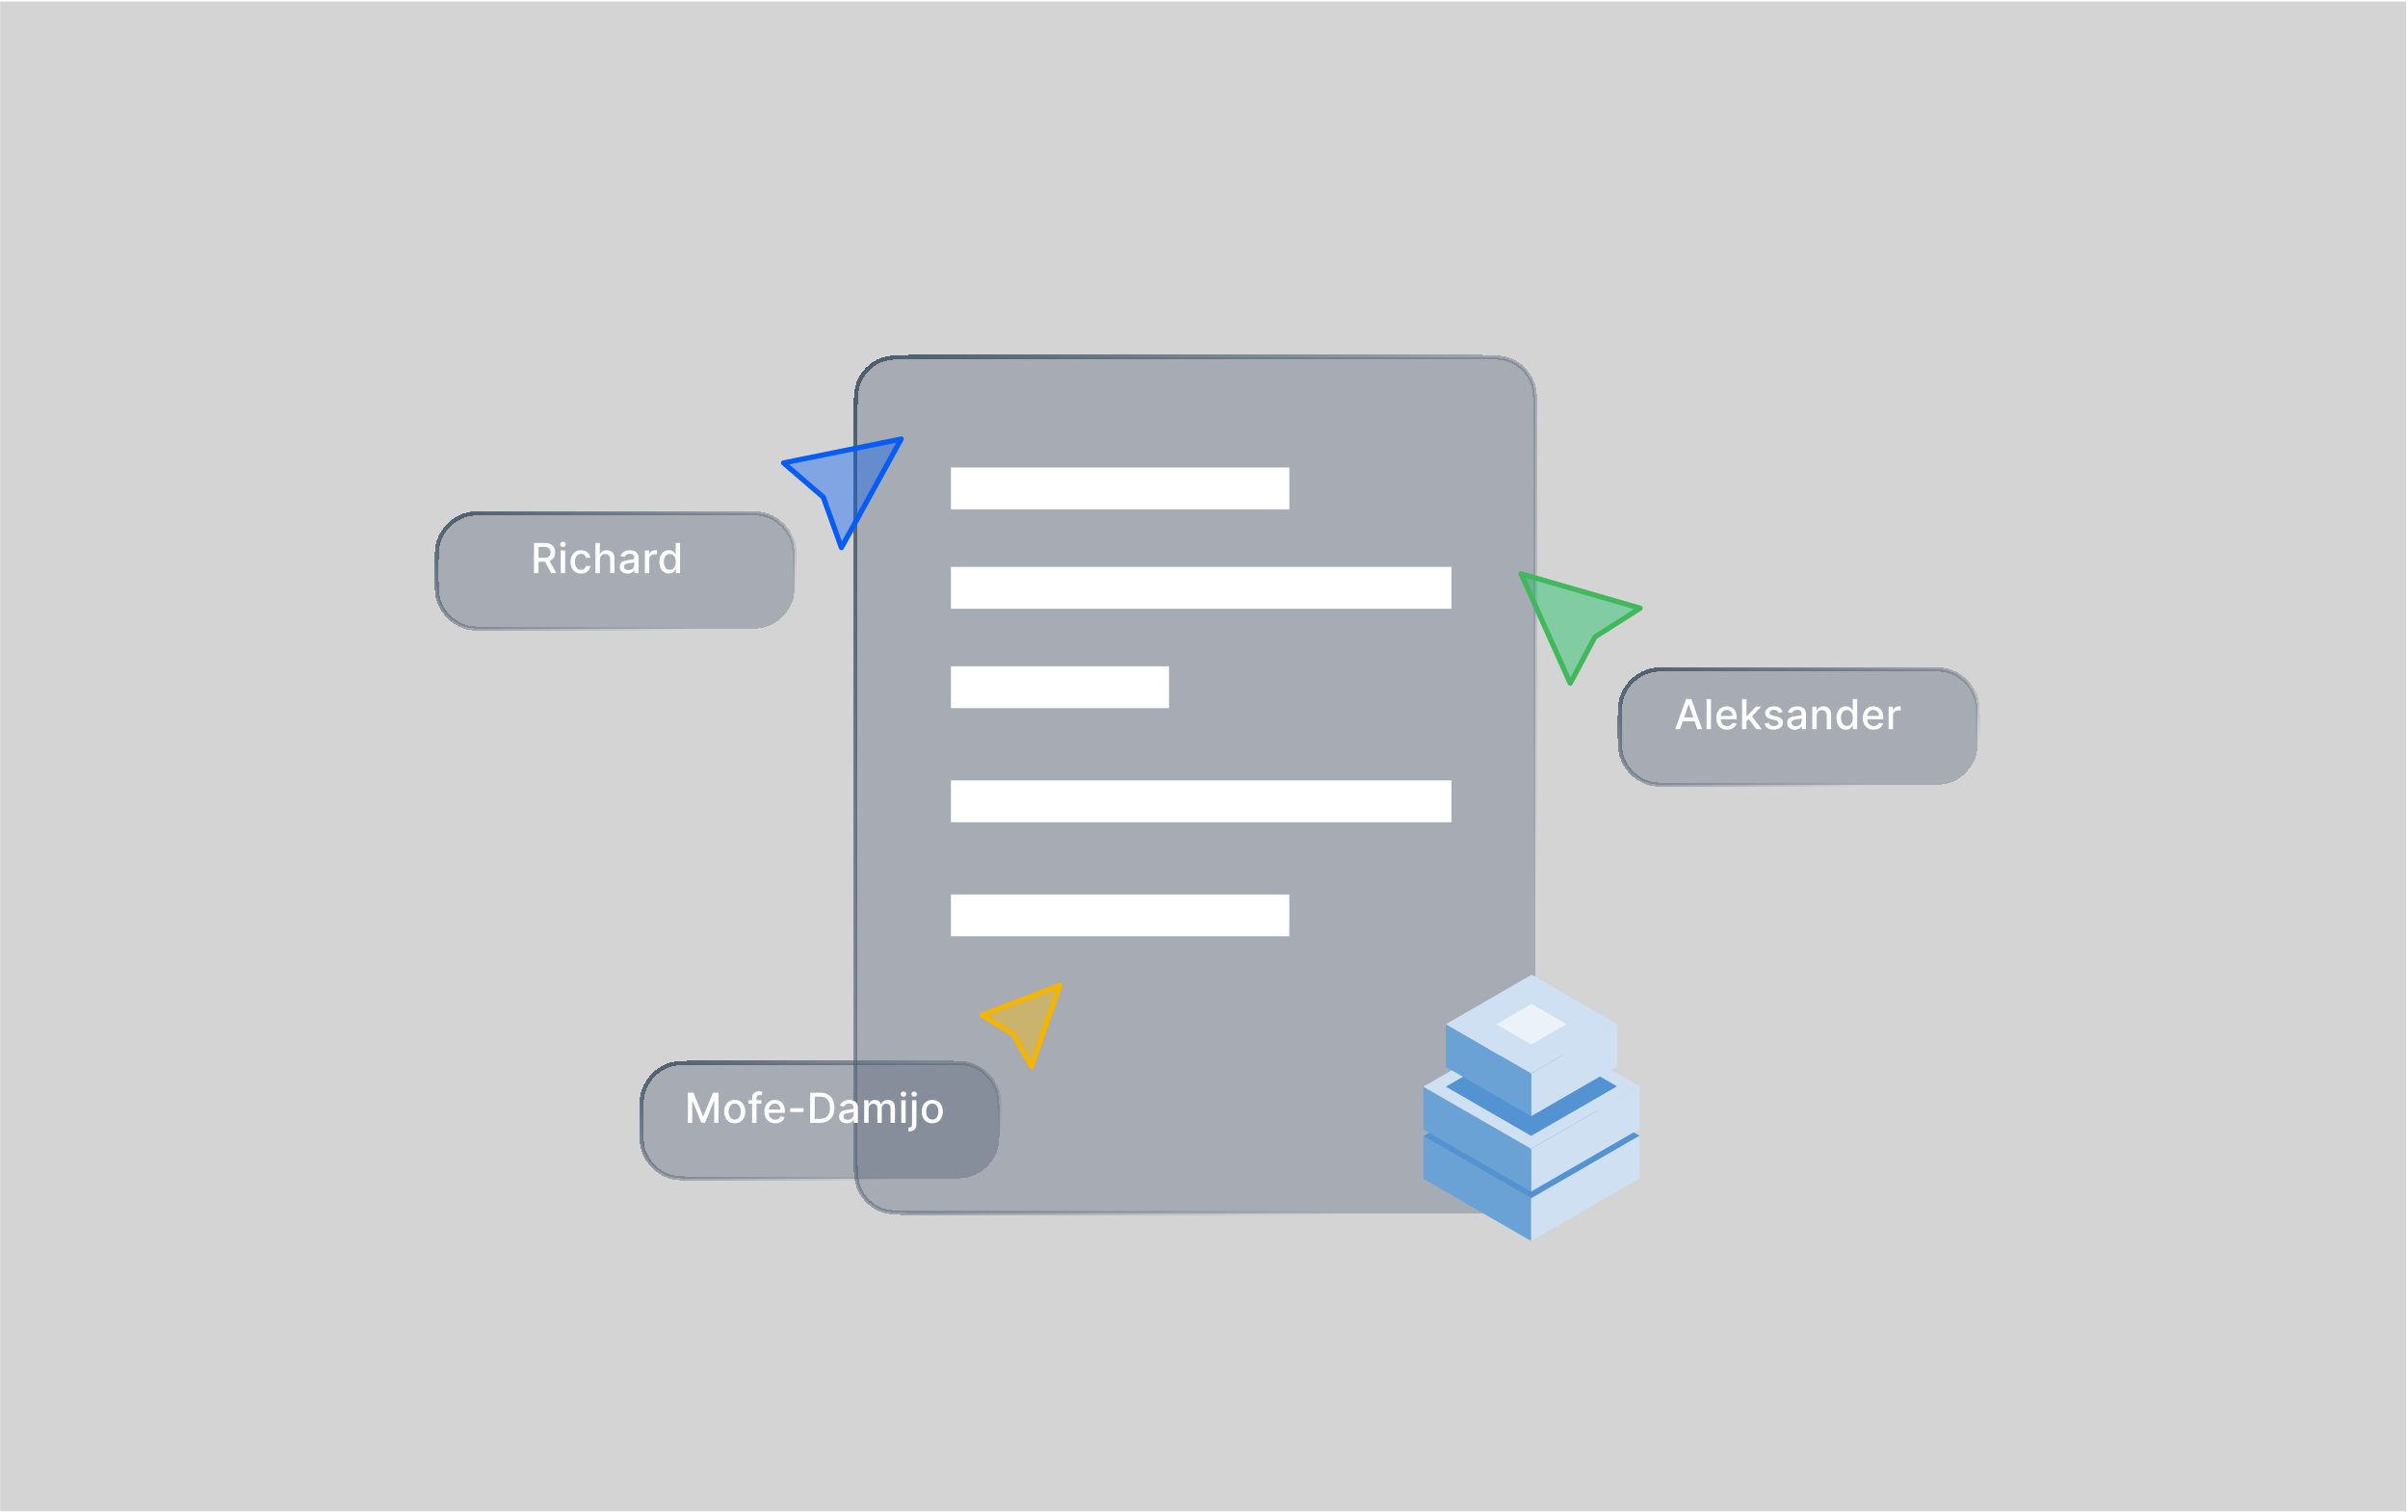 <svg width="1161" height="729" viewBox="0 0 1161 729" fill="none" xmlns="http://www.w3.org/2000/svg">
<rect x="0.064" y="0.696" width="1160" height="728" fill="#282C30" fill-opacity="0.2"/>
<g filter="url(#filter0_d_186_1617)">
<g filter="url(#filter1_d_186_1617)">
<path d="M738.353 196.298C738.353 184.908 738.353 179.213 736.101 174.878C734.204 171.225 731.225 168.247 727.573 166.349C723.238 164.098 717.543 164.098 706.153 164.098H442.667C431.277 164.098 425.582 164.098 421.247 166.349C417.594 168.247 414.616 171.225 412.718 174.878C410.467 179.213 410.467 184.908 410.467 196.298V544.75C410.467 556.14 410.467 561.835 412.718 566.17C414.616 569.822 417.594 572.801 421.247 574.698C425.582 576.95 431.277 576.95 442.667 576.95H706.153C717.543 576.95 723.238 576.95 727.573 574.698C731.225 572.801 734.204 569.822 736.101 566.17C738.353 561.835 738.353 556.14 738.353 544.75V196.298Z" fill="#3B4C64" fill-opacity="0.3" shape-rendering="crispEdges"/>
<path d="M738.353 196.298C738.353 184.908 738.353 179.213 736.101 174.878C734.204 171.225 731.225 168.247 727.573 166.349C723.238 164.098 717.543 164.098 706.153 164.098H442.667C431.277 164.098 425.582 164.098 421.247 166.349C417.594 168.247 414.616 171.225 412.718 174.878C410.467 179.213 410.467 184.908 410.467 196.298V544.75C410.467 556.14 410.467 561.835 412.718 566.17C414.616 569.822 417.594 572.801 421.247 574.698C425.582 576.95 431.277 576.95 442.667 576.95H706.153C717.543 576.95 723.238 576.95 727.573 574.698C731.225 572.801 734.204 569.822 736.101 566.17C738.353 561.835 738.353 556.14 738.353 544.75V196.298Z" stroke="url(#paint0_linear_186_1617)" stroke-width="2" shape-rendering="crispEdges"/>
</g>
<rect x="458.478" y="223.432" width="163.169" height="20.178" fill="white"/>
<rect x="458.478" y="319.291" width="105.168" height="20.178" fill="white"/>
<rect x="458.478" y="429.328" width="163.169" height="20.178" fill="white"/>
<rect x="458.478" y="271.362" width="241.368" height="20.178" fill="white"/>
<rect x="458.478" y="374.31" width="241.368" height="20.178" fill="white"/>
<g filter="url(#filter2_d_186_1617)">
<path d="M479.915 532.413C479.915 525.044 479.915 521.359 478.955 518.375C476.983 512.237 472.172 507.426 466.034 505.453C463.05 504.494 459.365 504.494 451.996 504.494H335.144C327.775 504.494 324.091 504.494 321.106 505.453C314.968 507.426 310.158 512.237 308.185 518.375C307.226 521.359 307.226 525.044 307.226 532.413V532.413C307.226 539.782 307.226 543.466 308.185 546.451C310.158 552.589 314.968 557.4 321.106 559.372C324.091 560.332 327.775 560.332 335.144 560.332H451.996C459.365 560.332 463.05 560.332 466.034 559.372C472.172 557.4 476.983 552.589 478.955 546.451C479.915 543.466 479.915 539.782 479.915 532.413V532.413Z" fill="#3B4C64" fill-opacity="0.3" shape-rendering="crispEdges"/>
<path d="M479.915 532.413C479.915 525.044 479.915 521.359 478.955 518.375C476.983 512.237 472.172 507.426 466.034 505.453C463.05 504.494 459.365 504.494 451.996 504.494H335.144C327.775 504.494 324.091 504.494 321.106 505.453C314.968 507.426 310.158 512.237 308.185 518.375C307.226 521.359 307.226 525.044 307.226 532.413V532.413C307.226 539.782 307.226 543.466 308.185 546.451C310.158 552.589 314.968 557.4 321.106 559.372C324.091 560.332 327.775 560.332 335.144 560.332H451.996C459.365 560.332 463.05 560.332 466.034 559.372C472.172 557.4 476.983 552.589 478.955 546.451C479.915 543.466 479.915 539.782 479.915 532.413V532.413Z" stroke="url(#paint1_linear_186_1617)" stroke-width="2" shape-rendering="crispEdges"/>
</g>
<g filter="url(#filter3_d_186_1617)">
<path d="M381.199 267.33C381.199 259.961 381.199 256.276 380.24 253.292C378.267 247.154 373.457 242.343 367.319 240.37C364.334 239.411 360.65 239.411 353.281 239.411H236.429C229.06 239.411 225.375 239.411 222.391 240.37C216.253 242.343 211.442 247.154 209.469 253.292C208.51 256.276 208.51 259.961 208.51 267.33V267.33C208.51 274.699 208.51 278.383 209.469 281.368C211.442 287.506 216.253 292.317 222.391 294.289C225.375 295.249 229.06 295.249 236.429 295.249H353.281C360.65 295.249 364.334 295.249 367.319 294.289C373.457 292.317 378.267 287.506 380.24 281.368C381.199 278.383 381.199 274.699 381.199 267.33V267.33Z" fill="#3B4C64" fill-opacity="0.3" shape-rendering="crispEdges"/>
<path d="M381.199 267.33C381.199 259.961 381.199 256.276 380.24 253.292C378.267 247.154 373.457 242.343 367.319 240.37C364.334 239.411 360.65 239.411 353.281 239.411H236.429C229.06 239.411 225.375 239.411 222.391 240.37C216.253 242.343 211.442 247.154 209.469 253.292C208.51 256.276 208.51 259.961 208.51 267.33V267.33C208.51 274.699 208.51 278.383 209.469 281.368C211.442 287.506 216.253 292.317 222.391 294.289C225.375 295.249 229.06 295.249 236.429 295.249H353.281C360.65 295.249 364.334 295.249 367.319 294.289C373.457 292.317 378.267 287.506 380.24 281.368C381.199 278.383 381.199 274.699 381.199 267.33V267.33Z" stroke="url(#paint2_linear_186_1617)" stroke-width="2" shape-rendering="crispEdges"/>
</g>
<g filter="url(#filter4_d_186_1617)">
<path d="M951.618 342.606C951.618 335.237 951.618 331.553 950.658 328.568C948.686 322.43 943.875 317.619 937.737 315.647C934.753 314.688 931.068 314.688 923.699 314.688H806.847C799.478 314.688 795.794 314.688 792.809 315.647C786.671 317.619 781.861 322.43 779.888 328.568C778.929 331.553 778.929 335.237 778.929 342.606V342.606C778.929 349.975 778.929 353.66 779.888 356.644C781.861 362.782 786.671 367.593 792.809 369.566C795.794 370.525 799.478 370.525 806.847 370.525H923.699C931.068 370.525 934.753 370.525 937.737 369.566C943.875 367.593 948.686 362.782 950.658 356.644C951.618 353.66 951.618 349.975 951.618 342.606V342.606Z" fill="#3B4C64" fill-opacity="0.3" shape-rendering="crispEdges"/>
<path d="M951.618 342.606C951.618 335.237 951.618 331.553 950.658 328.568C948.686 322.43 943.875 317.619 937.737 315.647C934.753 314.688 931.068 314.688 923.699 314.688H806.847C799.478 314.688 795.794 314.688 792.809 315.647C786.671 317.619 781.861 322.43 779.888 328.568C778.929 331.553 778.929 335.237 778.929 342.606V342.606C778.929 349.975 778.929 353.66 779.888 356.644C781.861 362.782 786.671 367.593 792.809 369.566C795.794 370.525 799.478 370.525 806.847 370.525H923.699C931.068 370.525 934.753 370.525 937.737 369.566C943.875 367.593 948.686 362.782 950.658 356.644C951.618 353.66 951.618 349.975 951.618 342.606V342.606Z" stroke="url(#paint3_linear_186_1617)" stroke-width="2" shape-rendering="crispEdges"/>
</g>
<path d="M331.668 524.906H334.331L338.962 536.213H339.132L343.763 524.906H346.426V539.451H344.338V528.926H344.203L339.914 539.43H338.181L333.891 528.919H333.756V539.451H331.668V524.906ZM354.242 539.671C353.219 539.671 352.327 539.437 351.564 538.968C350.802 538.499 350.21 537.844 349.789 537.001C349.367 536.158 349.157 535.173 349.157 534.046C349.157 532.915 349.367 531.925 349.789 531.078C350.21 530.23 350.802 529.572 351.564 529.103C352.327 528.634 353.219 528.4 354.242 528.4C355.264 528.4 356.157 528.634 356.919 529.103C357.682 529.572 358.273 530.23 358.695 531.078C359.116 531.925 359.327 532.915 359.327 534.046C359.327 535.173 359.116 536.158 358.695 537.001C358.273 537.844 357.682 538.499 356.919 538.968C356.157 539.437 355.264 539.671 354.242 539.671ZM354.249 537.889C354.912 537.889 355.461 537.713 355.897 537.363C356.332 537.013 356.654 536.546 356.863 535.964C357.076 535.382 357.182 534.74 357.182 534.039C357.182 533.343 357.076 532.704 356.863 532.122C356.654 531.535 356.332 531.063 355.897 530.708C355.461 530.353 354.912 530.176 354.249 530.176C353.581 530.176 353.027 530.353 352.587 530.708C352.151 531.063 351.827 531.535 351.614 532.122C351.406 532.704 351.301 533.343 351.301 534.039C351.301 534.74 351.406 535.382 351.614 535.964C351.827 536.546 352.151 537.013 352.587 537.363C353.027 537.713 353.581 537.889 354.249 537.889ZM367.089 528.542V530.247H360.924V528.542H367.089ZM362.615 539.451V527.278C362.615 526.596 362.764 526.03 363.062 525.58C363.36 525.126 363.756 524.787 364.248 524.565C364.741 524.338 365.276 524.224 365.853 524.224C366.279 524.224 366.644 524.259 366.947 524.33C367.25 524.397 367.475 524.458 367.622 524.515L367.125 526.234C367.025 526.205 366.897 526.172 366.741 526.134C366.585 526.092 366.395 526.07 366.173 526.07C365.657 526.07 365.288 526.198 365.065 526.454C364.847 526.71 364.738 527.079 364.738 527.562V539.451H362.615ZM373.752 539.671C372.677 539.671 371.752 539.442 370.975 538.982C370.203 538.518 369.607 537.867 369.185 537.029C368.769 536.186 368.56 535.199 368.56 534.068C368.56 532.95 368.769 531.965 369.185 531.113C369.607 530.261 370.194 529.596 370.947 529.117C371.704 528.639 372.59 528.4 373.603 528.4C374.219 528.4 374.815 528.502 375.393 528.705C375.97 528.909 376.489 529.229 376.948 529.664C377.408 530.1 377.77 530.666 378.035 531.362C378.3 532.053 378.433 532.893 378.433 533.883V534.636H369.761V533.045H376.352C376.352 532.486 376.238 531.991 376.011 531.561C375.783 531.125 375.464 530.782 375.052 530.531C374.645 530.28 374.167 530.154 373.617 530.154C373.021 530.154 372.5 530.301 372.055 530.595C371.614 530.883 371.274 531.262 371.032 531.731C370.795 532.195 370.677 532.699 370.677 533.244V534.487C370.677 535.216 370.805 535.836 371.06 536.347C371.321 536.859 371.683 537.249 372.147 537.519C372.611 537.785 373.153 537.917 373.774 537.917C374.176 537.917 374.543 537.86 374.874 537.747C375.206 537.628 375.492 537.453 375.734 537.221C375.975 536.989 376.16 536.703 376.288 536.362L378.298 536.724C378.137 537.316 377.848 537.834 377.431 538.279C377.019 538.72 376.501 539.063 375.876 539.309C375.256 539.551 374.548 539.671 373.752 539.671ZM387.416 532.384V534.224H380.967V532.384H387.416ZM395.326 539.451H390.617V524.906H395.475C396.9 524.906 398.124 525.197 399.147 525.779C400.17 526.357 400.953 527.188 401.498 528.272C402.047 529.352 402.322 530.647 402.322 532.157C402.322 533.672 402.045 534.974 401.491 536.063C400.941 537.152 400.146 537.99 399.104 538.578C398.063 539.16 396.803 539.451 395.326 539.451ZM392.812 537.534H395.205C396.313 537.534 397.234 537.325 397.968 536.909C398.702 536.487 399.251 535.879 399.616 535.083C399.98 534.283 400.163 533.308 400.163 532.157C400.163 531.016 399.98 530.048 399.616 529.252C399.256 528.457 398.718 527.853 398.003 527.441C397.288 527.029 396.401 526.823 395.34 526.823H392.812V537.534ZM408.255 539.693C407.564 539.693 406.939 539.565 406.38 539.309C405.821 539.049 405.378 538.672 405.052 538.18C404.73 537.687 404.569 537.084 404.569 536.369C404.569 535.753 404.687 535.247 404.924 534.849C405.161 534.451 405.48 534.136 405.883 533.904C406.285 533.672 406.735 533.497 407.232 533.379C407.729 533.26 408.236 533.17 408.752 533.109C409.405 533.033 409.936 532.972 410.343 532.924C410.75 532.872 411.046 532.789 411.231 532.676C411.415 532.562 411.508 532.377 411.508 532.122V532.072C411.508 531.452 411.333 530.971 410.982 530.63C410.637 530.289 410.12 530.119 409.434 530.119C408.719 530.119 408.155 530.277 407.744 530.595C407.336 530.907 407.055 531.255 406.898 531.639L404.903 531.184C405.139 530.521 405.485 529.986 405.94 529.579C406.399 529.167 406.927 528.869 407.523 528.684C408.12 528.495 408.747 528.4 409.405 528.4C409.841 528.4 410.303 528.452 410.79 528.556C411.283 528.656 411.742 528.84 412.168 529.11C412.599 529.38 412.952 529.766 413.226 530.268C413.501 530.765 413.638 531.411 413.638 532.207V539.451H411.565V537.96H411.479C411.342 538.234 411.136 538.504 410.861 538.769C410.587 539.035 410.234 539.255 409.803 539.43C409.372 539.605 408.856 539.693 408.255 539.693ZM408.717 537.988C409.304 537.988 409.806 537.872 410.222 537.64C410.644 537.408 410.963 537.105 411.181 536.731C411.404 536.352 411.515 535.947 411.515 535.517V534.11C411.439 534.186 411.292 534.257 411.075 534.323C410.861 534.385 410.618 534.439 410.343 534.487C410.068 534.529 409.801 534.57 409.54 534.607C409.28 534.641 409.062 534.669 408.887 534.693C408.475 534.745 408.099 534.832 407.758 534.955C407.422 535.079 407.152 535.256 406.948 535.488C406.749 535.715 406.65 536.018 406.65 536.397C406.65 536.923 406.844 537.32 407.232 537.59C407.62 537.856 408.115 537.988 408.717 537.988ZM416.667 539.451V528.542H418.705V530.318H418.84C419.067 529.716 419.439 529.248 419.955 528.911C420.471 528.57 421.089 528.4 421.809 528.4C422.538 528.4 423.149 528.57 423.641 528.911C424.139 529.252 424.505 529.721 424.742 530.318H424.856C425.116 529.735 425.531 529.271 426.099 528.926C426.667 528.575 427.344 528.4 428.13 528.4C429.12 528.4 429.927 528.71 430.552 529.33C431.182 529.951 431.496 530.886 431.496 532.136V539.451H429.373V532.335C429.373 531.596 429.172 531.061 428.769 530.73C428.367 530.398 427.886 530.232 427.327 530.232C426.636 530.232 426.099 530.445 425.715 530.872C425.332 531.293 425.14 531.835 425.14 532.498V539.451H423.023V532.2C423.023 531.608 422.839 531.132 422.469 530.772C422.1 530.412 421.62 530.232 421.028 530.232C420.625 530.232 420.254 530.339 419.913 530.552C419.576 530.76 419.304 531.052 419.096 531.426C418.892 531.8 418.79 532.233 418.79 532.725V539.451H416.667ZM434.543 539.451V528.542H436.666V539.451H434.543ZM435.615 526.859C435.246 526.859 434.929 526.736 434.663 526.49C434.403 526.239 434.273 525.94 434.273 525.595C434.273 525.244 434.403 524.946 434.663 524.7C434.929 524.449 435.246 524.323 435.615 524.323C435.984 524.323 436.299 524.449 436.56 524.7C436.825 524.946 436.957 525.244 436.957 525.595C436.957 525.94 436.825 526.239 436.56 526.49C436.299 526.736 435.984 526.859 435.615 526.859ZM439.723 528.542H441.847V540.161C441.847 540.891 441.714 541.506 441.449 542.008C441.189 542.51 440.8 542.891 440.284 543.151C439.773 543.412 439.141 543.542 438.388 543.542C438.312 543.542 438.241 543.542 438.175 543.542C438.104 543.542 438.03 543.54 437.955 543.535V541.71C438.021 541.71 438.08 541.71 438.132 541.71C438.18 541.71 438.234 541.71 438.296 541.71C438.798 541.71 439.16 541.575 439.382 541.305C439.61 541.04 439.723 540.654 439.723 540.147V528.542ZM440.774 526.859C440.405 526.859 440.088 526.736 439.823 526.49C439.562 526.239 439.432 525.94 439.432 525.595C439.432 525.244 439.562 524.946 439.823 524.7C440.088 524.449 440.405 524.323 440.774 524.323C441.144 524.323 441.458 524.449 441.719 524.7C441.984 524.946 442.117 525.244 442.117 525.595C442.117 525.94 441.984 526.239 441.719 526.49C441.458 526.736 441.144 526.859 440.774 526.859ZM449.499 539.671C448.476 539.671 447.584 539.437 446.821 538.968C446.059 538.499 445.467 537.844 445.046 537.001C444.624 536.158 444.414 535.173 444.414 534.046C444.414 532.915 444.624 531.925 445.046 531.078C445.467 530.23 446.059 529.572 446.821 529.103C447.584 528.634 448.476 528.4 449.499 528.4C450.522 528.4 451.414 528.634 452.176 529.103C452.939 529.572 453.531 530.23 453.952 531.078C454.373 531.925 454.584 532.915 454.584 534.046C454.584 535.173 454.373 536.158 453.952 537.001C453.531 537.844 452.939 538.499 452.176 538.968C451.414 539.437 450.522 539.671 449.499 539.671ZM449.506 537.889C450.169 537.889 450.718 537.713 451.154 537.363C451.589 537.013 451.911 536.546 452.12 535.964C452.333 535.382 452.439 534.74 452.439 534.039C452.439 533.343 452.333 532.704 452.12 532.122C451.911 531.535 451.589 531.063 451.154 530.708C450.718 530.353 450.169 530.176 449.506 530.176C448.838 530.176 448.284 530.353 447.844 530.708C447.408 531.063 447.084 531.535 446.871 532.122C446.663 532.704 446.558 533.343 446.558 534.039C446.558 534.74 446.663 535.382 446.871 535.964C447.084 536.546 447.408 537.013 447.844 537.363C448.284 537.713 448.838 537.889 449.506 537.889Z" fill="white"/>
<path d="M257.453 274.37V259.825H262.638C263.765 259.825 264.7 260.019 265.443 260.407C266.191 260.795 266.75 261.333 267.119 262.019C267.489 262.701 267.673 263.489 267.673 264.384C267.673 265.274 267.486 266.058 267.112 266.735C266.743 267.408 266.184 267.931 265.436 268.305C264.693 268.679 263.757 268.866 262.631 268.866H258.703V266.977H262.432C263.142 266.977 263.72 266.875 264.165 266.671C264.614 266.468 264.944 266.172 265.152 265.783C265.36 265.395 265.464 264.929 265.464 264.384C265.464 263.835 265.358 263.359 265.145 262.957C264.936 262.554 264.607 262.247 264.158 262.033C263.712 261.816 263.128 261.707 262.403 261.707H259.648V274.37H257.453ZM264.633 267.808L268.227 274.37H265.727L262.204 267.808H264.633ZM270.373 274.37V263.461H272.497V274.37H270.373ZM271.446 261.778C271.076 261.778 270.759 261.655 270.494 261.408C270.233 261.158 270.103 260.859 270.103 260.514C270.103 260.163 270.233 259.865 270.494 259.619C270.759 259.368 271.076 259.242 271.446 259.242C271.815 259.242 272.13 259.368 272.39 259.619C272.655 259.865 272.788 260.163 272.788 260.514C272.788 260.859 272.655 261.158 272.39 261.408C272.13 261.655 271.815 261.778 271.446 261.778ZM280.149 274.59C279.093 274.59 278.184 274.351 277.422 273.873C276.664 273.39 276.082 272.725 275.674 271.877C275.267 271.03 275.064 270.059 275.064 268.965C275.064 267.857 275.272 266.88 275.689 266.032C276.105 265.18 276.692 264.515 277.45 264.036C278.208 263.558 279.1 263.319 280.127 263.319C280.956 263.319 281.695 263.473 282.343 263.781C282.992 264.084 283.515 264.51 283.913 265.059C284.315 265.608 284.555 266.25 284.63 266.984H282.564C282.45 266.472 282.19 266.032 281.782 265.663C281.38 265.293 280.84 265.109 280.163 265.109C279.571 265.109 279.053 265.265 278.608 265.578C278.167 265.885 277.824 266.326 277.578 266.899C277.332 267.467 277.208 268.139 277.208 268.916C277.208 269.711 277.329 270.398 277.571 270.975C277.812 271.553 278.153 272 278.593 272.318C279.038 272.635 279.562 272.793 280.163 272.793C280.565 272.793 280.93 272.72 281.257 272.573C281.588 272.422 281.865 272.206 282.088 271.927C282.315 271.648 282.474 271.311 282.564 270.918H284.63C284.555 271.624 284.325 272.254 283.941 272.808C283.558 273.362 283.044 273.797 282.4 274.114C281.761 274.432 281.011 274.59 280.149 274.59ZM289.225 267.893V274.37H287.101V259.825H289.196V265.237H289.331C289.587 264.649 289.978 264.183 290.503 263.837C291.029 263.492 291.715 263.319 292.563 263.319C293.311 263.319 293.964 263.473 294.523 263.781C295.087 264.088 295.522 264.548 295.83 265.158C296.142 265.765 296.299 266.522 296.299 267.431V274.37H294.175V267.687C294.175 266.887 293.969 266.266 293.557 265.826C293.145 265.381 292.572 265.158 291.839 265.158C291.337 265.158 290.887 265.265 290.489 265.478C290.096 265.691 289.786 266.004 289.559 266.416C289.336 266.823 289.225 267.315 289.225 267.893ZM302.507 274.612C301.816 274.612 301.191 274.484 300.632 274.228C300.074 273.968 299.631 273.591 299.304 273.099C298.982 272.606 298.821 272.003 298.821 271.288C298.821 270.672 298.94 270.166 299.176 269.768C299.413 269.37 299.733 269.055 300.135 268.823C300.538 268.591 300.987 268.416 301.485 268.298C301.982 268.179 302.488 268.089 303.004 268.028C303.658 267.952 304.188 267.89 304.595 267.843C305.003 267.791 305.298 267.708 305.483 267.595C305.668 267.481 305.76 267.296 305.76 267.041V266.991C305.76 266.371 305.585 265.89 305.235 265.549C304.889 265.208 304.373 265.038 303.686 265.038C302.971 265.038 302.408 265.196 301.996 265.514C301.589 265.826 301.307 266.174 301.151 266.558L299.155 266.103C299.392 265.44 299.737 264.905 300.192 264.498C300.651 264.086 301.179 263.788 301.776 263.603C302.372 263.414 303 263.319 303.658 263.319C304.093 263.319 304.555 263.371 305.043 263.475C305.535 263.575 305.994 263.759 306.421 264.029C306.851 264.299 307.204 264.685 307.479 265.187C307.753 265.684 307.891 266.33 307.891 267.126V274.37H305.817V272.879H305.732C305.594 273.153 305.388 273.423 305.114 273.688C304.839 273.953 304.486 274.174 304.056 274.349C303.625 274.524 303.109 274.612 302.507 274.612ZM302.969 272.907C303.556 272.907 304.058 272.791 304.475 272.559C304.896 272.327 305.216 272.024 305.433 271.65C305.656 271.271 305.767 270.866 305.767 270.435V269.029C305.691 269.105 305.545 269.176 305.327 269.242C305.114 269.304 304.87 269.358 304.595 269.406C304.321 269.448 304.053 269.488 303.793 269.526C303.532 269.56 303.315 269.588 303.139 269.612C302.727 269.664 302.351 269.751 302.01 269.874C301.674 269.997 301.404 270.175 301.2 270.407C301.002 270.634 300.902 270.937 300.902 271.316C300.902 271.842 301.096 272.239 301.485 272.509C301.873 272.774 302.368 272.907 302.969 272.907ZM310.919 274.37V263.461H312.972V265.194H313.085C313.284 264.607 313.635 264.145 314.137 263.809C314.643 263.468 315.216 263.298 315.855 263.298C315.988 263.298 316.144 263.302 316.324 263.312C316.509 263.321 316.653 263.333 316.757 263.347V265.379C316.672 265.355 316.521 265.329 316.303 265.301C316.085 265.267 315.867 265.251 315.649 265.251C315.147 265.251 314.7 265.357 314.307 265.57C313.919 265.779 313.611 266.07 313.384 266.444C313.156 266.813 313.043 267.235 313.043 267.708V274.37H310.919ZM322.488 274.583C321.608 274.583 320.822 274.358 320.13 273.908C319.444 273.454 318.904 272.808 318.511 271.97C318.123 271.127 317.929 270.116 317.929 268.937C317.929 267.758 318.125 266.749 318.518 265.911C318.916 265.073 319.46 264.432 320.152 263.987C320.843 263.542 321.626 263.319 322.502 263.319C323.18 263.319 323.724 263.433 324.136 263.66C324.553 263.882 324.875 264.143 325.102 264.441C325.334 264.739 325.514 265.002 325.642 265.229H325.769V259.825H327.893V274.37H325.819V272.673H325.642C325.514 272.905 325.329 273.17 325.088 273.468C324.851 273.766 324.524 274.027 324.108 274.249C323.691 274.472 323.151 274.583 322.488 274.583ZM322.957 272.772C323.568 272.772 324.084 272.611 324.505 272.289C324.931 271.962 325.253 271.51 325.471 270.933C325.694 270.355 325.805 269.683 325.805 268.916C325.805 268.158 325.696 267.495 325.478 266.927C325.26 266.359 324.941 265.916 324.519 265.599C324.098 265.282 323.577 265.123 322.957 265.123C322.318 265.123 321.785 265.289 321.359 265.62C320.933 265.952 320.611 266.404 320.393 266.977C320.18 267.55 320.073 268.196 320.073 268.916C320.073 269.645 320.182 270.301 320.4 270.883C320.618 271.465 320.94 271.927 321.366 272.268C321.797 272.604 322.327 272.772 322.957 272.772Z" fill="white"/>
<path d="M810.011 349.645H807.682L812.916 335.099H815.452L820.686 349.645H818.356L814.244 337.741H814.131L810.011 349.645ZM810.402 343.949H817.959V345.795H810.402V343.949ZM824.94 335.099V349.645H822.816V335.099H824.94ZM832.698 349.865C831.623 349.865 830.698 349.635 829.921 349.176C829.149 348.712 828.553 348.061 828.131 347.223C827.715 346.38 827.506 345.393 827.506 344.261C827.506 343.144 827.715 342.159 828.131 341.306C828.553 340.454 829.14 339.789 829.893 339.311C830.65 338.833 831.536 338.593 832.549 338.593C833.165 338.593 833.761 338.695 834.339 338.899C834.916 339.102 835.435 339.422 835.894 339.858C836.354 340.293 836.716 340.859 836.981 341.555C837.246 342.246 837.379 343.087 837.379 344.076V344.829H828.707V343.238H835.298C835.298 342.68 835.184 342.185 834.957 341.754C834.729 341.318 834.41 340.975 833.998 340.724C833.591 340.473 833.113 340.348 832.563 340.348C831.967 340.348 831.446 340.494 831.001 340.788C830.56 341.077 830.22 341.456 829.978 341.924C829.741 342.388 829.623 342.893 829.623 343.437V344.68C829.623 345.409 829.751 346.029 830.006 346.541C830.267 347.052 830.629 347.443 831.093 347.713C831.557 347.978 832.099 348.11 832.72 348.11C833.122 348.11 833.489 348.054 833.82 347.94C834.152 347.822 834.438 347.646 834.68 347.414C834.921 347.182 835.106 346.896 835.234 346.555L837.244 346.917C837.083 347.509 836.794 348.028 836.377 348.473C835.965 348.913 835.447 349.256 834.822 349.502C834.202 349.744 833.494 349.865 832.698 349.865ZM841.888 345.944L841.874 343.352H842.243L846.59 338.735H849.132L844.175 343.991H843.841L841.888 345.944ZM839.935 349.645V335.099H842.058V349.645H839.935ZM846.824 349.645L842.918 344.46L844.381 342.975L849.431 349.645H846.824ZM859.442 341.399L857.518 341.74C857.437 341.493 857.309 341.259 857.134 341.037C856.964 340.814 856.732 340.632 856.438 340.49C856.144 340.348 855.778 340.277 855.337 340.277C854.736 340.277 854.234 340.412 853.832 340.681C853.429 340.947 853.228 341.29 853.228 341.711C853.228 342.076 853.363 342.369 853.633 342.592C853.903 342.815 854.338 342.997 854.939 343.139L856.672 343.537C857.676 343.769 858.424 344.126 858.917 344.609C859.409 345.092 859.655 345.719 859.655 346.491C859.655 347.145 859.466 347.727 859.087 348.238C858.713 348.745 858.19 349.143 857.518 349.431C856.85 349.72 856.076 349.865 855.195 349.865C853.974 349.865 852.977 349.604 852.205 349.083C851.433 348.558 850.96 347.812 850.785 346.846L852.837 346.534C852.965 347.069 853.228 347.474 853.626 347.748C854.023 348.018 854.542 348.153 855.181 348.153C855.877 348.153 856.433 348.009 856.85 347.72C857.267 347.426 857.475 347.069 857.475 346.647C857.475 346.306 857.347 346.02 857.091 345.788C856.841 345.556 856.455 345.381 855.934 345.262L854.087 344.858C853.069 344.626 852.316 344.256 851.829 343.75C851.346 343.243 851.104 342.601 851.104 341.825C851.104 341.181 851.284 340.618 851.644 340.135C852.004 339.652 852.501 339.275 853.135 339.005C853.77 338.731 854.497 338.593 855.316 338.593C856.495 338.593 857.423 338.849 858.1 339.36C858.777 339.867 859.225 340.547 859.442 341.399ZM865.365 349.886C864.674 349.886 864.049 349.758 863.49 349.502C862.931 349.242 862.489 348.866 862.162 348.373C861.84 347.881 861.679 347.277 861.679 346.562C861.679 345.947 861.797 345.44 862.034 345.042C862.271 344.645 862.59 344.33 862.993 344.098C863.395 343.866 863.845 343.69 864.342 343.572C864.839 343.454 865.346 343.364 865.862 343.302C866.516 343.226 867.046 343.165 867.453 343.118C867.86 343.065 868.156 342.983 868.341 342.869C868.525 342.755 868.618 342.571 868.618 342.315V342.265C868.618 341.645 868.443 341.164 868.092 340.824C867.747 340.483 867.23 340.312 866.544 340.312C865.829 340.312 865.266 340.471 864.854 340.788C864.446 341.1 864.165 341.449 864.008 341.832L862.013 341.377C862.249 340.715 862.595 340.18 863.05 339.772C863.509 339.36 864.037 339.062 864.633 338.877C865.23 338.688 865.857 338.593 866.516 338.593C866.951 338.593 867.413 338.645 867.9 338.75C868.393 338.849 868.852 339.034 869.278 339.304C869.709 339.574 870.062 339.959 870.337 340.461C870.611 340.958 870.748 341.605 870.748 342.4V349.645H868.675V348.153H868.589C868.452 348.428 868.246 348.698 867.972 348.963C867.697 349.228 867.344 349.448 866.913 349.623C866.482 349.798 865.966 349.886 865.365 349.886ZM865.827 348.181C866.414 348.181 866.916 348.065 867.332 347.833C867.754 347.601 868.073 347.298 868.291 346.924C868.514 346.546 868.625 346.141 868.625 345.71V344.304C868.549 344.379 868.402 344.45 868.185 344.517C867.972 344.578 867.728 344.633 867.453 344.68C867.178 344.723 866.911 344.763 866.65 344.801C866.39 344.834 866.172 344.862 865.997 344.886C865.585 344.938 865.209 345.026 864.868 345.149C864.532 345.272 864.262 345.449 864.058 345.681C863.859 345.909 863.76 346.212 863.76 346.591C863.76 347.116 863.954 347.514 864.342 347.784C864.73 348.049 865.225 348.181 865.827 348.181ZM875.901 343.167V349.645H873.777V338.735H875.815V340.511H875.95C876.201 339.933 876.594 339.469 877.129 339.119C877.669 338.769 878.348 338.593 879.168 338.593C879.911 338.593 880.562 338.75 881.121 339.062C881.679 339.37 882.113 339.829 882.42 340.44C882.728 341.051 882.882 341.806 882.882 342.706V349.645H880.759V342.961C880.759 342.171 880.553 341.553 880.141 341.108C879.729 340.658 879.163 340.433 878.443 340.433C877.951 340.433 877.513 340.539 877.129 340.752C876.75 340.966 876.45 341.278 876.227 341.69C876.009 342.097 875.901 342.59 875.901 343.167ZM890.014 349.858C889.133 349.858 888.347 349.633 887.656 349.183C886.969 348.728 886.43 348.082 886.037 347.244C885.648 346.401 885.454 345.39 885.454 344.211C885.454 343.032 885.651 342.024 886.044 341.186C886.441 340.348 886.986 339.706 887.677 339.261C888.369 338.816 889.152 338.593 890.028 338.593C890.705 338.593 891.25 338.707 891.662 338.934C892.078 339.157 892.4 339.417 892.628 339.716C892.86 340.014 893.039 340.277 893.167 340.504H893.295V335.099H895.419V349.645H893.345V347.947H893.167C893.039 348.179 892.855 348.444 892.613 348.743C892.377 349.041 892.05 349.301 891.633 349.524C891.217 349.746 890.677 349.858 890.014 349.858ZM890.483 348.047C891.093 348.047 891.61 347.886 892.031 347.564C892.457 347.237 892.779 346.785 892.997 346.207C893.219 345.629 893.331 344.957 893.331 344.19C893.331 343.432 893.222 342.77 893.004 342.201C892.786 341.633 892.467 341.19 892.045 340.873C891.624 340.556 891.103 340.397 890.483 340.397C889.843 340.397 889.311 340.563 888.885 340.895C888.459 341.226 888.137 341.678 887.919 342.251C887.706 342.824 887.599 343.47 887.599 344.19C887.599 344.919 887.708 345.575 887.926 346.157C888.144 346.74 888.466 347.201 888.892 347.542C889.323 347.878 889.853 348.047 890.483 348.047ZM903.351 349.865C902.277 349.865 901.351 349.635 900.574 349.176C899.803 348.712 899.206 348.061 898.785 347.223C898.368 346.38 898.16 345.393 898.16 344.261C898.16 343.144 898.368 342.159 898.785 341.306C899.206 340.454 899.793 339.789 900.546 339.311C901.304 338.833 902.189 338.593 903.202 338.593C903.818 338.593 904.414 338.695 904.992 338.899C905.57 339.102 906.088 339.422 906.547 339.858C907.007 340.293 907.369 340.859 907.634 341.555C907.899 342.246 908.032 343.087 908.032 344.076V344.829H899.36V343.238H905.951C905.951 342.68 905.837 342.185 905.61 341.754C905.383 341.318 905.063 340.975 904.651 340.724C904.244 340.473 903.766 340.348 903.216 340.348C902.62 340.348 902.099 340.494 901.654 340.788C901.214 341.077 900.873 341.456 900.631 341.924C900.394 342.388 900.276 342.893 900.276 343.437V344.68C900.276 345.409 900.404 346.029 900.66 346.541C900.92 347.052 901.282 347.443 901.746 347.713C902.21 347.978 902.752 348.11 903.373 348.11C903.775 348.11 904.142 348.054 904.473 347.94C904.805 347.822 905.091 347.646 905.333 347.414C905.574 347.182 905.759 346.896 905.887 346.555L907.897 346.917C907.736 347.509 907.447 348.028 907.03 348.473C906.618 348.913 906.1 349.256 905.475 349.502C904.855 349.744 904.147 349.865 903.351 349.865ZM910.588 349.645V338.735H912.64V340.468H912.754C912.953 339.881 913.303 339.42 913.805 339.083C914.312 338.743 914.885 338.572 915.524 338.572C915.657 338.572 915.813 338.577 915.993 338.586C916.177 338.596 916.322 338.608 916.426 338.622V340.653C916.341 340.629 916.189 340.603 915.971 340.575C915.754 340.542 915.536 340.525 915.318 340.525C914.816 340.525 914.369 340.632 913.976 340.845C913.587 341.053 913.28 341.344 913.052 341.718C912.825 342.088 912.711 342.509 912.711 342.983V349.645H910.588Z" fill="white"/>
</g>
<path d="M733.371 276.703L757.085 329.468L768.989 307.143L790.786 293.272L733.371 276.703Z" fill="#08C15B" fill-opacity="0.4" stroke="#42B85C" stroke-width="2.5" stroke-linejoin="round"/>
<path d="M434.493 211.719L377.799 223.225L396.954 239.755L405.681 264.073L434.493 211.719Z" fill="#055DF5" fill-opacity="0.4" stroke="#055DF5" stroke-width="2.5" stroke-linejoin="round"/>
<path d="M511.062 475.104L492.268 482.294L473.475 489.485L488.51 498.636L497.28 514.325L511.062 475.104Z" fill="#FFBE00" fill-opacity="0.4" stroke="#F3B500" stroke-width="2.5" stroke-linejoin="round"/>
<path d="M738.192 598.428L790.448 568.252V547.649L738.192 577.826V598.428Z" fill="#CEE0F2"/>
<path d="M738.191 598.429L686.259 568.436V547.834L738.191 577.826V598.429Z" fill="#6BA2D6"/>
<path d="M738.191 577.827L790.447 547.65L738.514 517.681L686.259 547.834L738.191 577.827Z" fill="#5493D2"/>
<path d="M738.192 574.595L790.448 544.419V523.816L738.192 553.97V574.595Z" fill="#CEE0F2"/>
<path d="M738.191 574.595L686.259 544.603V524.001L738.191 553.97V574.595Z" fill="#6BA2D6"/>
<path d="M738.191 553.97L790.447 523.816L738.514 493.824L686.259 524.001L738.191 553.97Z" fill="#CEE0F2"/>
<path d="M738.236 547.741L779.625 523.84L738.49 500.1L697.101 524.001L738.236 547.741Z" fill="#5493D2"/>
<path d="M738.236 538.236L779.626 514.358V493.732L738.236 517.634V538.236Z" fill="#CEE0F2"/>
<path d="M738.236 538.236L697.101 514.496V493.894L738.236 517.634V538.236Z" fill="#6BA2D6"/>
<path d="M738.236 517.634L779.625 493.732L738.49 469.992L697.101 493.894L738.236 517.634Z" fill="#CEE0F2"/>
<path d="M721.441 493.917L738.306 503.653L755.286 493.848L738.422 484.112L721.441 493.917Z" fill="#EBF2F9"/>
<defs>
<filter id="filter0_d_186_1617" x="203.51" y="161.098" width="753.107" height="422.853" filterUnits="userSpaceOnUse" color-interpolation-filters="sRGB">
<feFlood flood-opacity="0" result="BackgroundImageFix"/>
<feColorMatrix in="SourceAlpha" type="matrix" values="0 0 0 0 0 0 0 0 0 0 0 0 0 0 0 0 0 0 127 0" result="hardAlpha"/>
<feOffset dy="2"/>
<feGaussianBlur stdDeviation="2"/>
<feComposite in2="hardAlpha" operator="out"/>
<feColorMatrix type="matrix" values="0 0 0 0 0.082 0 0 0 0 0.106 0 0 0 0 0.141 0 0 0 0.5 0"/>
<feBlend mode="normal" in2="BackgroundImageFix" result="effect1_dropShadow_186_1617"/>
<feBlend mode="normal" in="SourceGraphic" in2="effect1_dropShadow_186_1617" result="shape"/>
</filter>
<filter id="filter1_d_186_1617" x="407.467" y="163.098" width="337.886" height="424.853" filterUnits="userSpaceOnUse" color-interpolation-filters="sRGB">
<feFlood flood-opacity="0" result="BackgroundImageFix"/>
<feColorMatrix in="SourceAlpha" type="matrix" values="0 0 0 0 0 0 0 0 0 0 0 0 0 0 0 0 0 0 127 0" result="hardAlpha"/>
<feOffset dx="2" dy="6"/>
<feGaussianBlur stdDeviation="2"/>
<feComposite in2="hardAlpha" operator="out"/>
<feColorMatrix type="matrix" values="0 0 0 0 0.086 0 0 0 0 0.094 0 0 0 0 0.11 0 0 0 0.15 0"/>
<feBlend mode="normal" in2="BackgroundImageFix" result="effect1_dropShadow_186_1617"/>
<feBlend mode="normal" in="SourceGraphic" in2="effect1_dropShadow_186_1617" result="shape"/>
</filter>
<filter id="filter2_d_186_1617" x="304.226" y="503.494" width="182.689" height="67.837" filterUnits="userSpaceOnUse" color-interpolation-filters="sRGB">
<feFlood flood-opacity="0" result="BackgroundImageFix"/>
<feColorMatrix in="SourceAlpha" type="matrix" values="0 0 0 0 0 0 0 0 0 0 0 0 0 0 0 0 0 0 127 0" result="hardAlpha"/>
<feOffset dx="2" dy="6"/>
<feGaussianBlur stdDeviation="2"/>
<feComposite in2="hardAlpha" operator="out"/>
<feColorMatrix type="matrix" values="0 0 0 0 0.086 0 0 0 0 0.094 0 0 0 0 0.11 0 0 0 0.15 0"/>
<feBlend mode="normal" in2="BackgroundImageFix" result="effect1_dropShadow_186_1617"/>
<feBlend mode="normal" in="SourceGraphic" in2="effect1_dropShadow_186_1617" result="shape"/>
</filter>
<filter id="filter3_d_186_1617" x="205.51" y="238.411" width="182.689" height="67.837" filterUnits="userSpaceOnUse" color-interpolation-filters="sRGB">
<feFlood flood-opacity="0" result="BackgroundImageFix"/>
<feColorMatrix in="SourceAlpha" type="matrix" values="0 0 0 0 0 0 0 0 0 0 0 0 0 0 0 0 0 0 127 0" result="hardAlpha"/>
<feOffset dx="2" dy="6"/>
<feGaussianBlur stdDeviation="2"/>
<feComposite in2="hardAlpha" operator="out"/>
<feColorMatrix type="matrix" values="0 0 0 0 0.086 0 0 0 0 0.094 0 0 0 0 0.11 0 0 0 0.15 0"/>
<feBlend mode="normal" in2="BackgroundImageFix" result="effect1_dropShadow_186_1617"/>
<feBlend mode="normal" in="SourceGraphic" in2="effect1_dropShadow_186_1617" result="shape"/>
</filter>
<filter id="filter4_d_186_1617" x="775.929" y="313.688" width="182.689" height="67.837" filterUnits="userSpaceOnUse" color-interpolation-filters="sRGB">
<feFlood flood-opacity="0" result="BackgroundImageFix"/>
<feColorMatrix in="SourceAlpha" type="matrix" values="0 0 0 0 0 0 0 0 0 0 0 0 0 0 0 0 0 0 127 0" result="hardAlpha"/>
<feOffset dx="2" dy="6"/>
<feGaussianBlur stdDeviation="2"/>
<feComposite in2="hardAlpha" operator="out"/>
<feColorMatrix type="matrix" values="0 0 0 0 0.086 0 0 0 0 0.094 0 0 0 0 0.11 0 0 0 0.15 0"/>
<feBlend mode="normal" in2="BackgroundImageFix" result="effect1_dropShadow_186_1617"/>
<feBlend mode="normal" in="SourceGraphic" in2="effect1_dropShadow_186_1617" result="shape"/>
</filter>
<linearGradient id="paint0_linear_186_1617" x1="539.23" y1="-21.298" x2="883.071" y2="198.872" gradientUnits="userSpaceOnUse">
<stop offset="1.86066e-08" stop-color="#4E5E6E"/>
<stop offset="1" stop-color="#4E5E6E" stop-opacity="0"/>
</linearGradient>
<linearGradient id="paint1_linear_186_1617" x1="375.042" y1="479.42" x2="410.42" y2="567.635" gradientUnits="userSpaceOnUse">
<stop offset="1.86066e-08" stop-color="#4E5E6E"/>
<stop offset="1" stop-color="#4E5E6E" stop-opacity="0"/>
</linearGradient>
<linearGradient id="paint2_linear_186_1617" x1="276.327" y1="214.337" x2="311.704" y2="302.552" gradientUnits="userSpaceOnUse">
<stop offset="1.86066e-08" stop-color="#4E5E6E"/>
<stop offset="1" stop-color="#4E5E6E" stop-opacity="0"/>
</linearGradient>
<linearGradient id="paint3_linear_186_1617" x1="846.745" y1="289.613" x2="882.123" y2="377.828" gradientUnits="userSpaceOnUse">
<stop offset="1.86066e-08" stop-color="#4E5E6E"/>
<stop offset="1" stop-color="#4E5E6E" stop-opacity="0"/>
</linearGradient>
</defs>
</svg>
